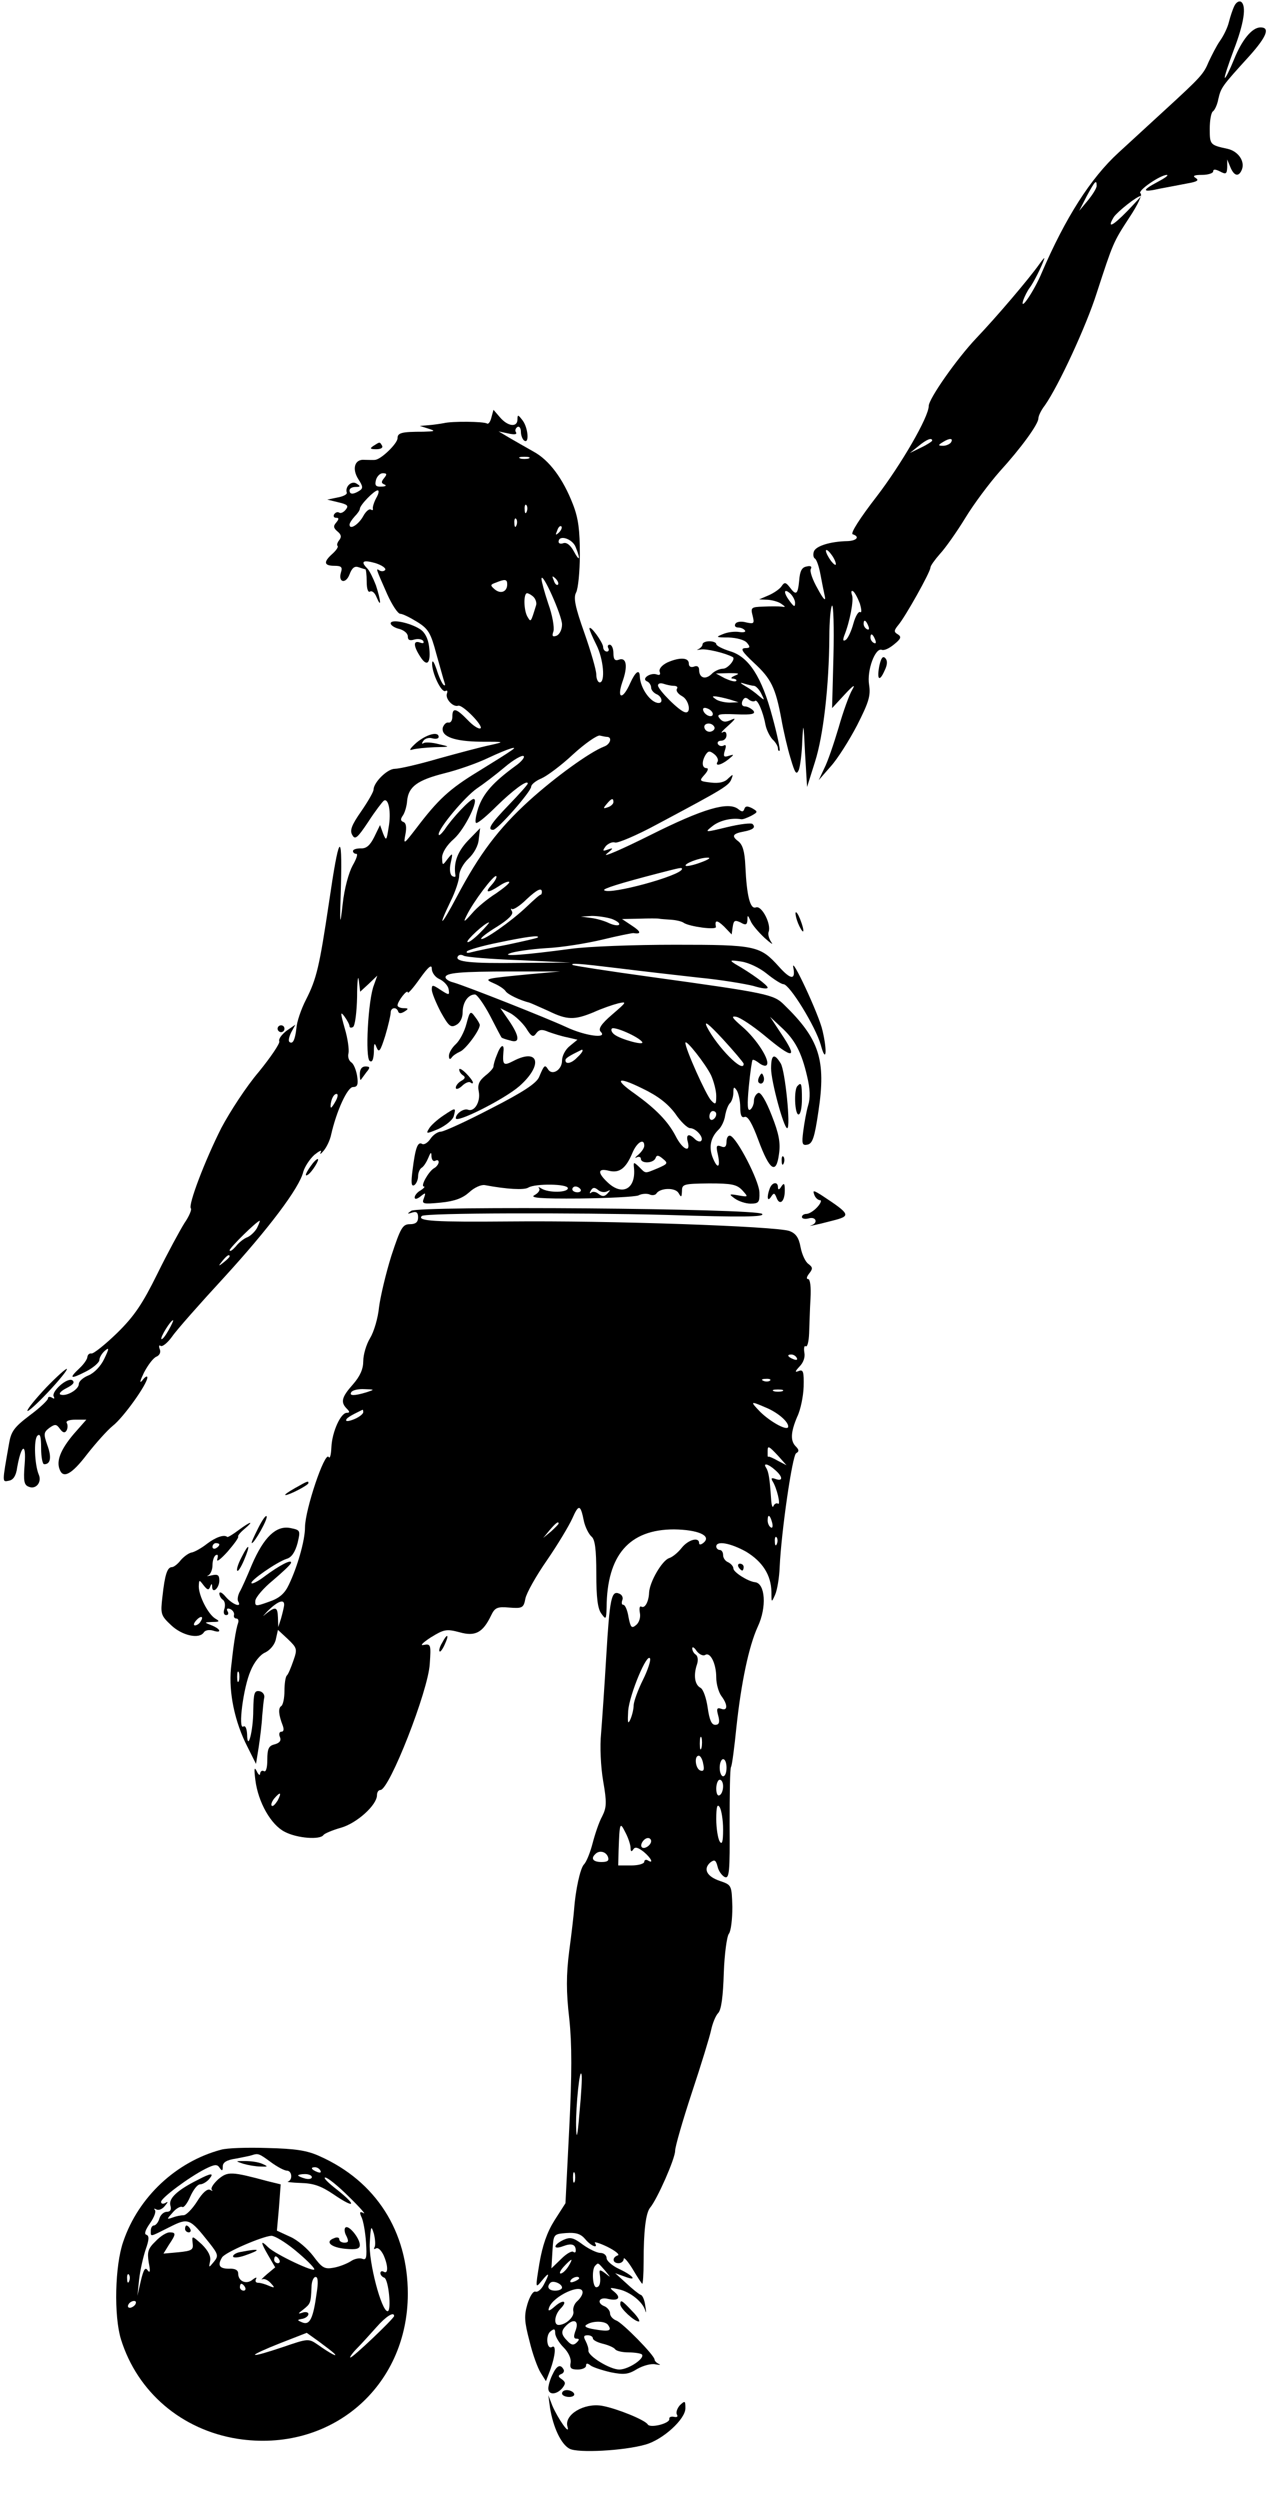 <?xml version="1.0" standalone="no"?>
<!DOCTYPE svg PUBLIC "-//W3C//DTD SVG 20010904//EN"
 "http://www.w3.org/TR/2001/REC-SVG-20010904/DTD/svg10.dtd">
<svg version="1.0" xmlns="http://www.w3.org/2000/svg"
 width="370pt" height="729pt" viewBox="0 0 370 729"
 preserveAspectRatio="xMidYMid meet">

<g transform="translate(0,729) scale(0.1,-0.1)"
fill="#000000" stroke="none">
<path d="M3602 7273 c-5 -10 -12 -31 -16 -47 -4 -17 -16 -41 -26 -55 -10 -14
-24 -42 -33 -61 -15 -36 -22 -44 -129 -142 -35 -32 -95 -87 -134 -123 -82 -75
-155 -190 -224 -350 -22 -53 -66 -118 -54 -80 4 11 12 27 18 35 11 14 36 63
43 85 2 6 -4 -1 -14 -15 -32 -45 -125 -154 -184 -216 -57 -60 -139 -177 -139
-198 0 -32 -80 -170 -152 -264 -48 -62 -77 -107 -70 -110 22 -7 12 -19 -15
-20 -50 -1 -92 -14 -98 -30 -3 -8 -2 -18 3 -21 5 -3 12 -24 16 -46 4 -22 10
-51 13 -65 3 -15 -5 -7 -21 23 -15 26 -24 52 -20 58 4 7 -1 10 -12 7 -14 -2
-20 -13 -22 -41 -4 -41 -9 -45 -28 -19 -11 14 -15 15 -23 3 -5 -8 -22 -20 -38
-27 l-28 -12 25 -1 c14 -1 32 -6 40 -12 13 -9 13 -10 0 -8 -8 1 -32 1 -53 0
-35 -1 -37 -3 -31 -26 6 -24 4 -25 -19 -20 -14 4 -28 2 -31 -4 -4 -6 0 -11 8
-11 8 0 17 -4 20 -9 3 -4 -5 -6 -17 -4 -12 2 -33 0 -47 -6 -23 -9 -21 -10 16
-10 24 -1 47 -7 54 -16 10 -12 9 -15 -6 -15 -15 -1 -8 -11 26 -43 50 -46 63
-72 80 -164 6 -34 18 -86 27 -115 13 -44 17 -49 24 -33 4 11 9 49 10 85 3 57
4 52 8 -35 l6 -100 23 73 c25 78 41 223 42 364 0 48 4 89 8 92 4 2 6 -64 4
-147 l-4 -152 37 40 c25 27 32 31 22 14 -9 -15 -27 -65 -40 -111 -14 -47 -32
-100 -42 -119 l-16 -34 35 40 c20 22 54 76 77 120 34 67 40 86 35 118 -7 42
18 109 37 102 7 -3 23 5 36 16 20 16 22 22 11 29 -12 7 -12 11 1 27 20 23 94
155 94 168 0 5 13 23 28 40 15 16 49 64 74 105 25 41 70 101 100 135 62 68
113 138 113 155 0 7 8 24 19 38 40 57 121 232 151 327 48 147 48 148 95 220
26 39 39 68 33 71 -11 7 58 54 77 54 6 -1 -7 -10 -28 -21 -47 -25 -44 -31 8
-19 22 4 58 11 79 15 29 5 36 9 25 16 -10 6 -5 9 19 9 17 0 32 5 32 10 0 7 6
7 20 0 17 -9 20 -8 21 12 l0 23 9 -22 c11 -27 25 -30 34 -7 9 24 -11 53 -42
60 -51 11 -52 12 -52 58 0 25 4 47 9 51 5 3 13 19 16 36 8 34 10 37 91 126 51
57 61 84 31 83 -24 -1 -53 -36 -76 -93 -13 -32 -25 -56 -27 -54 -2 2 10 38 26
81 30 78 38 130 21 141 -6 3 -14 -2 -19 -12z m-402 -525 c0 -7 -12 -26 -26
-43 l-25 -30 22 43 c24 44 29 50 29 30z m90 -73 c-44 -45 -61 -53 -40 -18 11
16 67 61 80 62 2 1 -16 -19 -40 -44z m-570 -670 c0 -2 -15 -12 -32 -20 l-33
-16 25 20 c24 20 40 26 40 16z m55 -5 c-3 -5 -14 -10 -23 -10 -15 0 -15 2 -2
10 20 13 33 13 25 0z m-336 -355 c0 -5 -6 -1 -14 9 -8 11 -15 24 -15 30 0 5 7
1 15 -10 8 -10 14 -23 14 -29z m-119 -113 c0 -13 -3 -12 -15 4 -19 25 -19 40
0 24 8 -7 15 -20 15 -28z m189 -2 c5 -17 6 -28 1 -25 -5 3 -14 -12 -20 -34 -6
-22 -16 -43 -22 -47 -8 -5 -9 -1 -5 11 17 42 29 106 23 120 -3 9 -2 14 3 11 5
-3 14 -20 20 -36z m25 -66 c3 -8 2 -12 -4 -9 -6 3 -10 10 -10 16 0 14 7 11 14
-7z m20 -40 c3 -8 2 -12 -4 -9 -6 3 -10 10 -10 16 0 14 7 11 14 -7z"/>
<path d="M1434 6073 c-3 -13 -9 -21 -13 -18 -10 6 -102 7 -126 1 -11 -2 -31
-5 -45 -6 l-25 -2 25 -8 c22 -7 20 -8 -15 -9 -63 0 -75 -3 -75 -19 0 -15 -47
-61 -65 -63 -5 -1 -20 0 -31 0 -29 3 -38 -26 -18 -57 13 -20 14 -26 3 -33 -19
-12 -29 -11 -29 1 0 6 8 10 18 10 14 0 15 2 2 10 -14 9 -34 -9 -28 -27 1 -5
-11 -11 -28 -14 l-29 -6 33 -8 c26 -6 30 -10 21 -21 -6 -8 -15 -12 -19 -9 -5
3 -11 1 -15 -5 -3 -5 -1 -10 6 -10 8 0 9 -3 0 -14 -9 -10 -8 -16 4 -26 11 -9
12 -16 5 -25 -5 -6 -8 -14 -5 -17 3 -3 -4 -13 -15 -23 -27 -24 -25 -35 6 -35
20 0 24 -4 19 -19 -9 -30 14 -35 25 -6 7 19 15 25 26 21 9 -3 18 -6 20 -6 2 0
4 -16 4 -36 0 -21 4 -33 10 -29 6 3 14 -4 19 -17 15 -35 12 -8 -2 35 -8 21
-19 43 -25 49 -21 21 -13 26 23 16 19 -6 32 -15 29 -20 -3 -4 -10 -5 -16 -2
-12 8 -12 8 22 -69 14 -31 31 -57 38 -57 7 0 29 -11 50 -24 32 -20 39 -32 55
-92 11 -38 21 -76 24 -84 3 -8 2 -11 -3 -7 -5 5 -14 25 -20 45 -7 20 -12 29
-13 19 -2 -27 27 -89 39 -82 5 3 7 0 4 -8 -5 -15 18 -40 33 -35 13 4 75 -60
65 -66 -5 -3 -22 8 -37 24 -34 35 -45 38 -45 10 0 -11 -5 -19 -12 -17 -6 1
-13 -6 -16 -15 -5 -26 33 -40 111 -41 71 0 71 0 27 -10 -25 -5 -92 -23 -150
-39 -58 -17 -115 -30 -128 -30 -22 0 -62 -40 -62 -61 0 -6 -16 -34 -36 -63
-28 -40 -34 -56 -26 -69 8 -15 15 -9 47 39 20 31 41 58 45 61 14 9 22 -34 14
-78 -6 -39 -7 -40 -16 -18 l-9 25 -17 -35 c-12 -24 -23 -34 -39 -33 -13 0 -23
-3 -23 -8 0 -4 4 -8 10 -8 5 0 0 -15 -11 -34 -11 -20 -24 -66 -29 -112 -8 -71
-9 -65 -5 56 4 162 -6 147 -35 -52 -28 -187 -36 -222 -67 -283 -14 -27 -27
-65 -28 -83 -4 -35 -11 -49 -21 -40 -3 4 0 16 6 28 l12 22 -26 -18 c-14 -11
-24 -24 -21 -31 2 -6 -25 -46 -60 -89 -36 -42 -84 -116 -109 -163 -48 -95 -98
-226 -89 -235 3 -3 -5 -23 -19 -43 -13 -21 -49 -87 -79 -148 -43 -87 -67 -123
-117 -172 -35 -34 -69 -61 -75 -60 -6 1 -11 -3 -12 -10 0 -6 -10 -21 -23 -33
-32 -30 -27 -33 18 -10 22 11 40 27 40 34 0 7 7 19 16 27 13 11 13 7 -2 -24
-10 -21 -29 -41 -46 -48 -15 -6 -28 -17 -28 -25 0 -16 -36 -37 -53 -31 -7 2 1
11 17 19 20 10 25 17 17 23 -15 9 -63 -34 -54 -48 3 -6 1 -7 -5 -3 -7 4 -12 3
-12 -2 0 -5 -24 -28 -54 -50 -46 -35 -54 -47 -60 -84 -20 -114 -20 -110 0
-106 13 2 21 15 24 38 12 68 27 75 22 11 -4 -51 -2 -62 13 -67 20 -8 38 14 28
36 -12 29 -15 102 -4 113 8 8 11 -2 11 -36 0 -26 4 -47 9 -47 19 0 22 21 9 56
-11 32 -11 37 6 50 17 12 21 11 31 -3 8 -11 14 -13 19 -5 4 7 4 17 1 22 -4 6
7 10 25 10 l32 0 -37 -42 c-38 -45 -51 -78 -41 -103 10 -28 35 -15 80 44 26
33 59 70 75 83 31 24 101 122 101 141 0 6 -7 2 -15 -9 -9 -10 -6 0 5 23 12 23
28 44 37 47 9 4 13 13 9 22 -3 8 -2 13 3 9 5 -3 20 9 33 27 12 18 81 96 152
173 129 141 220 261 231 308 4 14 18 36 32 49 15 12 23 16 19 8 -4 -8 0 -6 9
5 9 11 18 31 21 45 16 71 48 140 64 140 13 0 16 7 12 33 -3 17 -10 35 -17 39
-7 5 -11 16 -8 27 2 10 -2 42 -11 72 -13 46 -13 51 -1 35 8 -11 15 -24 15 -29
0 -4 5 -5 10 -2 6 3 11 43 12 88 0 45 3 67 5 48 l4 -33 25 23 25 24 -10 -28
c-17 -43 -26 -213 -12 -221 7 -5 11 4 12 26 0 27 2 29 8 13 7 -16 11 -10 25
34 9 30 16 61 16 68 0 15 17 18 22 3 2 -6 8 -6 18 0 13 8 12 10 -2 10 -10 0
-18 4 -18 8 0 12 29 49 30 38 0 -5 16 13 35 40 25 35 35 43 35 29 0 -11 10
-25 22 -30 13 -6 25 -19 27 -29 3 -19 2 -19 -23 -3 -24 16 -26 16 -26 1 0 -9
12 -38 26 -65 23 -41 29 -47 45 -38 12 6 19 21 19 37 0 29 16 52 36 52 6 0 26
-28 44 -62 18 -35 33 -64 34 -64 1 -1 11 -5 24 -8 30 -10 29 11 -3 58 l-25 36
28 -14 c15 -8 36 -28 47 -44 16 -26 21 -28 30 -15 8 11 17 12 35 4 14 -5 39
-13 55 -16 l30 -7 -22 -18 c-13 -10 -23 -29 -23 -43 0 -27 -29 -45 -41 -25 -9
14 -11 13 -26 -23 -8 -18 -45 -43 -141 -92 -71 -37 -137 -67 -145 -67 -9 0
-23 -9 -31 -21 -8 -12 -19 -18 -24 -15 -13 8 -20 -11 -28 -75 -5 -38 -4 -50 5
-45 6 4 11 16 11 26 0 10 5 22 11 25 6 4 14 17 19 29 7 17 9 18 9 3 1 -10 6
-15 11 -12 6 3 10 2 10 -4 0 -5 -6 -14 -14 -18 -16 -10 -40 -53 -29 -53 4 0 0
-5 -9 -11 -10 -5 -18 -15 -18 -21 0 -6 7 -5 17 3 15 12 16 12 10 -5 -7 -17 -3
-18 49 -13 41 4 64 13 83 30 15 14 35 23 46 21 64 -12 115 -15 127 -7 20 12
115 11 115 -2 0 -13 -56 -14 -77 -1 -8 5 -11 5 -7 1 4 -5 -2 -14 -13 -20 -16
-8 16 -11 132 -10 84 1 161 5 171 9 9 5 24 6 32 3 8 -4 17 -2 20 2 10 17 55
19 65 2 8 -14 9 -13 10 6 0 20 5 21 79 22 66 0 81 -3 97 -20 18 -20 18 -20
-11 -15 -28 5 -29 4 -11 -9 11 -8 32 -15 46 -15 24 0 27 4 26 33 -1 34 -65
158 -85 165 -6 2 -11 -6 -11 -17 0 -15 -5 -19 -16 -14 -14 5 -15 1 -9 -25 8
-39 -2 -42 -16 -6 -11 30 -5 57 17 79 9 8 18 27 20 42 3 16 9 32 15 37 5 6 9
19 9 30 0 17 2 18 10 6 5 -8 10 -30 10 -49 0 -23 4 -32 13 -28 9 3 22 -19 40
-68 33 -89 52 -101 60 -41 5 33 0 60 -21 113 -17 44 -32 68 -39 66 -7 -3 -13
-13 -13 -23 0 -10 -5 -22 -11 -26 -8 -5 -9 14 -4 67 4 41 9 76 11 78 2 2 10
-2 19 -9 9 -7 19 -10 22 -6 12 12 -29 76 -71 112 -29 25 -34 32 -18 29 12 -2
49 -27 82 -54 86 -72 100 -70 48 7 l-31 47 32 -30 c41 -37 60 -74 76 -143 9
-37 10 -64 3 -86 -5 -17 -11 -51 -14 -74 -5 -38 -3 -43 12 -40 15 3 21 21 32
96 23 151 3 212 -100 312 -30 30 -47 34 -388 81 -124 17 -227 33 -229 35 -7 6
14 5 137 -10 64 -8 169 -20 232 -27 63 -6 134 -18 158 -24 23 -7 42 -10 42 -5
0 7 -46 41 -95 69 -17 11 -15 12 18 7 21 -3 53 -18 74 -35 21 -17 43 -31 49
-31 18 0 94 -124 109 -177 15 -56 20 -21 5 42 -10 46 -94 225 -85 183 7 -37
-8 -35 -42 3 -55 61 -67 64 -303 64 -118 0 -255 -5 -305 -12 -135 -18 -204
-23 -177 -13 12 5 59 12 105 15 45 2 119 14 165 25 45 11 86 19 90 19 24 -4
23 4 -3 21 l-30 20 50 1 c28 1 54 1 58 0 4 -1 20 -2 35 -3 15 -1 32 -5 37 -9
16 -11 96 -22 94 -12 -4 21 3 21 24 1 l22 -23 3 22 c3 19 6 21 23 13 15 -9 19
-7 20 7 0 16 1 15 9 -2 4 -11 23 -33 41 -50 18 -16 27 -22 20 -13 -7 10 -11
24 -8 31 8 22 -20 77 -37 71 -17 -7 -27 33 -31 120 -2 44 -8 63 -21 73 -20 15
-16 22 16 28 27 5 36 12 26 22 -3 4 -37 0 -74 -9 -66 -16 -67 -16 -43 3 20 16
55 25 84 20 4 -1 17 4 29 10 20 11 20 12 3 22 -14 7 -20 7 -23 -2 -3 -9 -7 -9
-17 -1 -29 24 -103 2 -257 -75 -84 -42 -142 -67 -128 -55 20 16 21 19 5 13
-17 -6 -18 -5 -7 10 8 8 20 13 27 10 8 -2 63 21 122 53 197 105 211 113 218
134 5 13 4 13 -10 0 -10 -11 -27 -15 -51 -12 -34 4 -34 5 -18 23 10 11 12 19
6 19 -14 0 -15 19 -3 39 8 12 12 12 25 2 9 -7 13 -17 10 -22 -9 -15 11 -10 32
7 17 14 17 15 1 10 -15 -5 -17 -2 -12 15 5 14 3 19 -3 15 -6 -3 -13 -2 -17 4
-3 5 1 10 9 10 9 0 16 7 16 16 0 9 -5 13 -12 8 -7 -3 1 6 17 20 21 19 24 24 9
17 -17 -8 -25 -7 -34 4 -10 12 -3 14 48 12 47 -2 58 1 50 11 -6 6 -17 12 -24
12 -8 0 -11 6 -8 15 5 11 10 13 19 5 6 -5 15 -7 18 -4 7 7 24 -32 31 -71 3
-14 12 -32 20 -41 9 -8 16 -20 16 -26 0 -6 2 -9 5 -7 2 3 -7 47 -21 98 -31
117 -69 176 -124 192 -22 7 -40 16 -40 21 0 4 -9 8 -20 8 -11 0 -20 -4 -20 -9
0 -5 -6 -11 -12 -14 -7 -2 -4 -3 7 -1 15 3 71 -10 93 -22 10 -5 -14 -34 -28
-34 -10 0 -26 -7 -34 -16 -18 -17 -36 -11 -36 13 0 9 -6 13 -15 9 -9 -3 -15 0
-15 9 0 18 -27 19 -63 3 -16 -8 -25 -19 -22 -27 3 -8 0 -11 -8 -8 -18 7 -47
-12 -29 -20 6 -2 12 -11 12 -18 0 -7 7 -15 15 -19 16 -6 21 -26 7 -26 -23 0
-54 43 -55 78 -1 22 -13 13 -28 -20 -22 -50 -40 -47 -23 3 17 47 12 74 -11 65
-11 -4 -15 2 -15 19 0 14 -5 25 -11 25 -5 0 -7 -4 -4 -10 3 -5 1 -10 -4 -10
-6 0 -11 6 -11 13 0 13 -39 67 -40 54 0 -4 9 -25 20 -47 21 -41 27 -110 10
-110 -5 0 -10 10 -10 23 0 13 -16 68 -35 122 -27 76 -32 102 -24 117 6 11 11
61 11 111 0 70 -4 105 -20 146 -29 75 -69 129 -115 154 -21 12 -53 30 -70 40
l-32 19 28 -6 c18 -4 26 -3 23 3 -4 5 -2 12 4 16 5 3 10 -3 10 -14 0 -11 5
-23 10 -26 15 -10 11 38 -5 59 -13 17 -15 18 -15 3 0 -24 -28 -21 -51 6 l-19
22 -6 -22z m109 -120 c-7 -2 -19 -2 -25 0 -7 3 -2 5 12 5 14 0 19 -2 13 -5z
m-422 -57 c-9 -11 -9 -15 1 -19 7 -3 3 -6 -9 -6 -16 -1 -20 3 -16 19 3 11 12
20 20 20 12 0 13 -3 4 -14z m-23 -58 c-7 -13 -11 -27 -10 -31 1 -5 -1 -6 -6
-3 -5 3 -15 -6 -22 -19 -13 -24 -40 -42 -40 -25 0 5 7 15 15 24 8 8 15 18 15
22 0 11 42 54 52 54 5 0 3 -10 -4 -22z m439 -40 c-3 -8 -6 -5 -6 6 -1 11 2 17
5 13 3 -3 4 -12 1 -19z m-30 -40 c-3 -8 -6 -5 -6 6 -1 11 2 17 5 13 3 -3 4
-12 1 -19z m124 -21 c-10 -9 -11 -8 -5 6 3 10 9 15 12 12 3 -3 0 -11 -7 -18z
m49 -43 c15 -37 11 -43 -6 -11 -10 18 -21 26 -30 23 -8 -3 -14 -1 -14 4 0 22
41 9 50 -16z m-40 -225 c0 -15 -7 -29 -16 -33 -12 -4 -14 -1 -9 13 3 11 -3 47
-15 80 -11 33 -20 66 -20 73 1 25 60 -107 60 -133z m-12 116 c-3 -3 -9 2 -12
12 -6 14 -5 15 5 6 7 -7 10 -15 7 -18z m-148 1 c0 -22 -19 -29 -36 -15 -14 12
-14 14 3 20 27 11 33 10 33 -5z m77 -37 c6 -6 10 -18 7 -25 -15 -49 -15 -49
-24 -34 -12 18 -13 70 -2 70 4 0 13 -5 19 -11z m588 -229 c-12 -5 -14 -9 -6
-9 8 -1 12 -4 9 -7 -4 -3 -18 1 -33 8 l-26 14 38 1 c29 0 33 -1 18 -7z m-179
-30 c9 0 13 -4 9 -9 -3 -6 4 -15 15 -21 21 -11 28 -52 9 -47 -17 3 -79 66 -79
78 0 6 7 8 16 5 9 -3 22 -6 30 -6z m234 0 c5 0 15 -10 21 -22 11 -22 11 -22
-7 -7 -10 9 -28 22 -39 28 -17 10 -17 12 -2 7 10 -3 23 -6 27 -6z m-70 -40
l25 -8 -25 -1 c-14 0 -32 4 -40 9 -13 9 -13 10 0 9 8 -1 26 -5 40 -9z m-50
-42 c0 -13 -23 -5 -28 10 -2 7 2 10 12 6 9 -3 16 -11 16 -16z m4 -37 c3 -5 0
-11 -8 -14 -8 -3 -17 1 -20 9 -6 15 19 20 28 5z m-311 -30 c14 -2 7 -22 -10
-28 -42 -16 -144 -90 -219 -158 -89 -81 -145 -155 -211 -280 -46 -87 -58 -96
-18 -13 14 28 25 62 25 75 0 13 12 35 27 49 16 15 29 38 30 57 l4 32 -36 -37
c-31 -33 -42 -65 -36 -101 1 -5 -3 -5 -9 -2 -7 4 -9 20 -5 38 7 31 6 31 -9 12
-15 -20 -15 -20 -16 4 0 14 13 36 35 55 32 29 74 116 57 116 -10 0 -63 -56
-85 -90 -10 -13 -17 -19 -17 -13 0 18 76 109 112 134 18 12 55 40 81 62 26 22
51 36 55 32 4 -3 -6 -16 -23 -28 -66 -48 -94 -80 -109 -122 -8 -25 -11 -45 -6
-45 6 0 32 22 59 49 47 46 91 79 91 66 0 -3 -25 -31 -55 -62 -54 -56 -64 -73
-46 -73 13 0 111 112 111 126 0 6 13 17 30 24 16 7 58 38 92 70 35 32 70 56
78 55 8 -2 18 -4 23 -4z m-283 -41 c-8 -6 -51 -33 -95 -60 -84 -51 -117 -82
-180 -165 -37 -48 -38 -49 -32 -18 4 21 2 33 -6 36 -8 3 -9 8 -2 18 6 8 12 28
13 44 4 41 30 60 109 80 37 9 95 29 128 45 60 28 93 38 65 20z m300 -149 c0
-5 -7 -12 -16 -15 -14 -5 -15 -4 -4 9 14 17 20 19 20 6z m255 -176 c-21 -8
-41 -12 -44 -10 -6 6 40 24 64 24 11 0 2 -6 -20 -14z m-55 -19 c0 -19 -213
-77 -227 -62 -5 4 45 20 157 49 66 17 70 18 70 13z m-555 -46 c-22 -24 -13
-26 21 -4 13 9 27 15 30 12 2 -3 -15 -17 -38 -33 -24 -15 -56 -41 -71 -59 -23
-26 -26 -27 -16 -7 19 40 81 122 87 116 3 -2 -3 -14 -13 -25z m146 -24 c-1 -3
-2 -6 -3 -5 -2 1 -20 -15 -41 -35 -45 -43 -127 -100 -133 -94 -2 3 19 19 47
36 33 21 48 36 43 44 -4 7 -4 10 0 7 3 -3 23 9 42 28 32 30 47 37 45 19z m205
-76 c15 -6 24 -13 20 -17 -3 -3 -16 -1 -29 5 -12 6 -35 13 -52 15 l-30 4 32 2
c17 0 44 -4 59 -9z m-386 -41 c-17 -17 -33 -29 -36 -26 -5 4 52 57 63 57 2 0
-10 -14 -27 -31z m169 -13 c-2 -2 -42 -11 -89 -21 -47 -9 -94 -19 -105 -22
-11 -3 -16 -2 -12 3 4 4 45 16 90 25 81 17 124 23 116 15z m-54 -66 l150 -7
-145 -1 c-148 -2 -194 3 -184 19 3 5 10 6 17 2 6 -4 79 -10 162 -13z m30 -41
c-133 -13 -135 -13 -103 -27 14 -6 29 -16 33 -22 6 -10 42 -27 70 -34 6 -2 30
-13 55 -24 55 -27 76 -27 132 -4 24 11 56 22 72 26 26 6 25 4 -17 -32 -34 -29
-42 -43 -34 -51 21 -21 -46 -12 -101 14 -56 26 -291 119 -329 130 -13 3 -23
10 -23 15 0 13 42 17 195 17 l140 0 -90 -8z m625 -261 c1 -31 -78 50 -107 107
-10 21 4 10 46 -35 33 -36 60 -68 61 -72z m-296 63 c7 -11 -63 8 -81 22 -7 5
-11 13 -8 17 5 9 80 -24 89 -39z m201 -97 c8 -18 15 -45 15 -60 0 -25 -2 -27
-15 -13 -14 14 -76 152 -75 168 1 12 59 -62 75 -95z m-375 72 c0 -3 -7 -12
-16 -20 -16 -17 -34 -21 -34 -8 0 6 9 12 48 31 1 0 2 -1 2 -3z m270 -183 c16
-24 36 -43 44 -43 17 0 41 -28 32 -37 -3 -4 -12 -1 -18 5 -18 18 -27 14 -21
-8 9 -34 -16 -22 -36 18 -22 42 -57 78 -118 122 -63 44 -52 52 21 16 46 -22
74 -44 96 -73z m-990 37 c-6 -11 -12 -20 -14 -20 -2 0 -2 9 1 20 3 11 9 20 15
20 5 0 4 -9 -2 -20z m1110 -39 c0 -6 -4 -13 -10 -16 -5 -3 -10 1 -10 9 0 9 5
16 10 16 6 0 10 -4 10 -9z m-210 -92 c0 -7 -8 -18 -17 -26 -10 -8 -12 -12 -5
-8 6 3 12 1 12 -4 0 -15 37 -14 43 2 3 9 8 9 21 -2 16 -13 15 -15 -15 -28 -39
-16 -34 -16 -54 4 -16 15 -17 15 -15 -3 6 -61 -34 -83 -77 -42 -30 28 -29 42
3 34 31 -8 50 6 69 51 13 32 35 45 35 22z m-186 -127 c3 -5 -1 -9 -9 -9 -8 0
-15 4 -15 9 0 4 4 8 9 8 6 0 12 -4 15 -8z m78 -6 c10 5 10 4 1 -6 -9 -10 -15
-10 -26 -2 -8 7 -18 8 -22 4 -5 -4 -5 -1 -1 6 6 10 11 10 21 2 8 -7 20 -8 27
-4z m-1022 -107 c-6 -11 -19 -23 -28 -27 -9 -3 -25 -15 -34 -27 -10 -11 -17
-16 -18 -11 0 7 80 86 88 86 1 0 -2 -9 -8 -21z m-80 -83 c0 -2 -8 -10 -17 -17
-16 -13 -17 -12 -4 4 13 16 21 21 21 13z m-178 -215 c-9 -16 -18 -28 -21 -26
-4 5 27 55 34 55 2 0 -4 -13 -13 -29z"/>
<path d="M1090 5990 c-12 -8 -10 -10 8 -10 13 0 20 4 17 10 -7 12 -6 12 -25 0z"/>
<path d="M1140 5472 c0 -5 11 -13 25 -16 14 -4 25 -13 25 -22 0 -11 6 -13 19
-9 11 3 22 1 26 -4 3 -7 0 -8 -9 -5 -21 8 -20 -10 1 -42 20 -31 31 -17 25 31
-3 23 -12 41 -26 50 -29 19 -86 31 -86 17z"/>
<path d="M2566 5349 c-8 -41 0 -49 15 -15 9 18 9 30 2 37 -7 7 -12 0 -17 -22z"/>
<path d="M1215 5124 c-18 -16 -23 -24 -12 -20 10 3 40 6 65 7 47 1 47 1 12 9
-19 5 -39 6 -44 3 -5 -4 -6 -1 -1 6 4 7 16 11 26 8 11 -3 19 -1 19 4 0 17 -35
8 -65 -17z"/>
<path d="M2325 4608 c4 -13 11 -27 16 -33 5 -5 4 5 -2 23 -12 36 -24 44 -14
10z"/>
<path d="M1361 4304 c-6 -23 -20 -49 -31 -59 -11 -10 -20 -25 -20 -34 0 -10 3
-12 8 -5 4 6 15 13 24 17 16 6 58 62 58 78 0 3 -6 14 -14 24 -13 18 -15 17
-25 -21z"/>
<path d="M810 4290 c0 -5 5 -10 10 -10 6 0 10 5 10 10 0 6 -4 10 -10 10 -5 0
-10 -4 -10 -10z"/>
<path d="M1450 4214 c-6 -14 -10 -29 -10 -34 0 -5 -11 -17 -24 -27 -18 -15
-23 -26 -19 -46 6 -30 -13 -61 -32 -53 -13 4 -35 -12 -35 -25 0 -16 143 56
186 94 69 61 57 112 -18 73 -29 -15 -32 -12 -29 27 3 25 -8 21 -19 -9z"/>
<path d="M2250 4174 c0 -37 37 -174 47 -174 11 0 -6 169 -19 189 -19 31 -28
26 -28 -15z"/>
<path d="M1050 4158 c0 -12 1 -19 3 -17 1 2 9 12 16 22 12 14 11 17 -3 17 -10
0 -16 -8 -16 -22z"/>
<path d="M1340 4171 c0 -6 5 -13 11 -17 8 -5 6 -10 -5 -16 -9 -5 -16 -14 -16
-20 0 -6 8 -4 18 5 10 10 22 14 25 10 4 -3 7 -3 7 0 0 4 -9 16 -20 27 -11 11
-20 16 -20 11z"/>
<path d="M2216 4151 c-4 -7 -5 -15 -2 -18 9 -9 19 4 14 18 -4 11 -6 11 -12 0z"/>
<path d="M2327 4123 c-11 -10 -8 -83 3 -83 6 0 10 20 10 45 0 46 -2 50 -13 38z"/>
<path d="M1294 4037 c-18 -12 -37 -29 -42 -38 -10 -16 -8 -16 28 -1 21 10 41
26 44 37 7 26 6 26 -30 2z"/>
<path d="M2281 3904 c0 -11 3 -14 6 -6 3 7 2 16 -1 19 -3 4 -6 -2 -5 -13z"/>
<path d="M913 3898 c-20 -26 -26 -41 -15 -34 12 7 36 46 29 46 -3 0 -9 -6 -14
-12z"/>
<path d="M2246 3824 c-9 -24 -7 -41 4 -24 8 12 10 12 16 -3 9 -24 24 -11 24
21 0 21 -2 24 -10 12 -6 -10 -10 -11 -10 -2 0 17 -17 15 -24 -4z"/>
<path d="M2376 3806 c3 -9 11 -16 17 -16 5 0 2 -9 -8 -20 -10 -11 -24 -20 -32
-20 -7 0 -13 -4 -13 -9 0 -5 9 -7 20 -4 21 6 28 -13 8 -20 -16 -5 15 1 60 13
56 14 55 18 -30 74 -24 15 -27 16 -22 2z"/>
<path d="M1200 3759 c-13 -9 -12 -10 3 -5 12 4 17 0 17 -14 0 -14 -7 -20 -24
-20 -21 0 -27 -10 -54 -92 -16 -51 -32 -119 -36 -150 -3 -32 -15 -72 -26 -90
-11 -18 -20 -48 -20 -67 0 -23 -9 -44 -30 -68 -33 -37 -37 -52 -18 -71 9 -9 9
-12 0 -12 -18 0 -43 -56 -45 -100 -1 -22 -4 -35 -8 -29 -11 18 -69 -154 -69
-205 0 -38 -22 -115 -47 -167 -12 -26 -28 -40 -58 -50 -39 -14 -41 -14 -40 3
1 10 24 37 51 59 27 23 51 45 53 51 4 13 -34 -7 -77 -39 -18 -14 -36 -23 -38
-20 -7 6 74 62 102 71 15 4 25 20 32 45 9 38 9 39 -21 45 -41 8 -77 -26 -112
-107 -14 -34 -30 -70 -36 -80 -5 -10 -7 -22 -4 -27 12 -20 -17 -9 -36 13 -10
12 -18 17 -19 10 0 -6 5 -15 10 -18 6 -4 8 -15 5 -26 -4 -11 -2 -19 5 -19 6 0
8 5 4 11 -4 7 -1 10 7 7 8 -3 13 -11 12 -17 -2 -6 1 -11 7 -11 5 0 7 -6 5 -12
-7 -20 -14 -67 -21 -133 -7 -71 11 -157 48 -229 l25 -50 8 50 c4 27 9 67 10
89 2 22 4 46 6 54 2 8 -4 17 -13 19 -16 3 -18 -5 -19 -55 0 -62 -17 -124 -18
-70 -1 16 -5 26 -11 22 -16 -10 0 114 21 162 10 25 28 48 43 54 14 7 28 23 31
39 l6 27 29 -27 c27 -26 28 -29 16 -63 -7 -20 -15 -40 -19 -43 -4 -4 -7 -24
-7 -45 0 -21 -4 -40 -9 -44 -10 -6 -8 -26 4 -57 4 -11 3 -18 -4 -18 -6 0 -8
-7 -4 -16 4 -10 -1 -17 -16 -21 -17 -4 -21 -13 -21 -45 0 -23 -4 -37 -10 -33
-5 3 -10 0 -11 -7 0 -7 -5 -4 -10 7 -7 14 -8 7 -4 -25 8 -66 46 -132 86 -152
36 -19 104 -24 113 -9 3 4 26 14 51 21 46 13 105 66 105 95 0 8 4 15 10 15 26
0 140 290 144 368 4 56 3 59 -18 55 -12 -3 -2 7 21 22 39 24 46 25 84 15 46
-13 68 -1 92 49 11 23 18 26 53 23 38 -3 42 -1 47 26 3 16 31 66 63 112 31 45
64 100 74 122 19 43 24 41 34 -9 4 -17 14 -37 22 -44 10 -8 14 -36 14 -108 0
-70 4 -103 15 -117 13 -18 14 -17 15 18 1 153 66 228 197 228 69 -1 109 -18
87 -38 -8 -7 -14 -8 -14 -2 0 19 -32 10 -51 -14 -11 -14 -27 -27 -37 -30 -20
-7 -56 -68 -58 -100 -1 -28 -13 -48 -23 -41 -5 2 -6 -6 -4 -18 3 -13 -2 -29
-11 -36 -13 -11 -16 -7 -22 23 -3 20 -10 36 -15 36 -5 0 -6 6 -3 14 3 7 -1 16
-10 19 -22 9 -27 -15 -37 -183 -5 -85 -12 -186 -15 -224 -4 -39 -1 -99 6 -140
11 -63 10 -77 -3 -103 -9 -16 -21 -52 -28 -79 -7 -27 -18 -54 -25 -61 -11 -11
-25 -76 -29 -133 -1 -14 -7 -67 -14 -119 -9 -70 -9 -120 0 -197 8 -75 8 -162
0 -321 l-11 -218 -32 -50 c-22 -35 -35 -73 -44 -125 -12 -74 -12 -74 7 -51 22
27 24 23 6 -11 -7 -14 -18 -23 -24 -21 -7 3 -17 -13 -24 -36 -10 -34 -9 -51 6
-108 9 -38 24 -79 33 -93 l15 -24 13 34 c15 42 17 73 5 66 -15 -10 -20 33 -5
45 11 9 14 8 14 -5 0 -9 11 -28 24 -41 15 -15 23 -33 21 -45 -3 -16 1 -20 21
-20 13 0 24 5 24 11 0 8 4 8 13 1 6 -5 33 -14 59 -20 40 -8 52 -6 78 10 18 10
41 16 53 13 12 -2 16 -2 10 1 -7 3 -13 9 -13 13 0 12 -94 108 -112 114 -10 4
-18 13 -18 21 0 7 -7 16 -15 20 -25 9 -18 29 9 22 30 -7 40 3 18 21 -15 12
-14 13 13 7 34 -7 72 -38 78 -63 2 -9 3 -2 0 14 -2 17 -8 32 -14 33 -5 2 -24
17 -42 34 l-32 29 28 -10 c39 -15 25 3 -18 23 -19 9 -35 23 -35 31 0 8 -8 15
-18 15 -10 0 -33 11 -51 24 -28 21 -37 23 -57 14 -31 -15 -31 -30 0 -18 24 9
36 5 36 -13 0 -6 -3 -7 -7 -4 -4 4 -20 -5 -35 -20 l-29 -28 3 50 c3 50 3 50
40 53 28 2 42 -2 55 -17 17 -21 40 -30 29 -12 -4 5 13 0 36 -11 24 -12 37 -23
31 -25 -18 -6 -16 -23 2 -23 8 0 15 6 15 13 0 6 12 -7 26 -30 14 -24 27 -43
28 -43 2 0 4 28 4 63 0 89 6 143 19 159 21 25 73 143 73 166 0 12 22 88 49
170 27 81 52 163 56 182 4 19 13 42 21 50 9 10 14 50 16 117 2 55 9 107 15
114 6 8 10 43 10 78 -2 64 -2 64 -37 76 -38 13 -49 35 -27 54 12 9 16 7 21
-13 3 -13 13 -26 21 -30 13 -5 15 15 14 154 0 87 1 162 4 167 3 4 10 58 16
118 14 129 36 234 62 291 27 57 22 127 -8 130 -20 2 -63 29 -63 40 0 6 -7 14
-15 18 -8 3 -15 12 -15 21 0 8 -4 15 -10 15 -5 0 -10 5 -10 10 0 18 42 10 87
-15 48 -29 73 -68 74 -117 0 -32 0 -33 11 -8 6 14 12 50 13 80 5 106 37 325
48 332 9 5 9 10 -1 20 -16 16 -15 41 4 86 10 20 18 60 19 88 1 43 -1 51 -14
46 -12 -5 -12 -2 2 13 11 11 17 27 14 41 -2 13 0 21 4 18 5 -3 9 14 10 38 1
24 2 69 4 101 2 34 -1 57 -7 57 -6 0 -4 7 3 16 11 14 11 18 -2 28 -9 6 -19 28
-23 49 -5 28 -14 40 -32 47 -37 14 -534 31 -816 28 -218 -2 -273 1 -257 16 9
9 443 10 714 3 223 -7 287 -6 279 3 -16 16 -1002 24 -1024 9z m1125 -429 c3
-6 -1 -7 -9 -4 -18 7 -21 14 -7 14 6 0 13 -4 16 -10z m-78 -66 c-3 -3 -12 -4
-19 -1 -8 3 -5 6 6 6 11 1 17 -2 13 -5z m-1177 -34 c-36 -11 -52 -11 -45 0 3
6 21 10 38 9 31 -1 31 -1 7 -9z m1213 3 c-7 -2 -19 -2 -25 0 -7 3 -2 5 12 5
14 0 19 -2 13 -5z m-50 -47 c35 -14 67 -41 67 -56 0 -15 -50 12 -81 42 -31 32
-30 33 14 14z m-1173 -14 c0 -5 -11 -14 -25 -20 -14 -6 -25 -8 -25 -4 0 6 9
12 48 31 1 0 2 -3 2 -7z m1211 -128 l24 -27 -25 13 c-14 8 -26 13 -27 12 -2
-1 -3 0 -3 3 0 3 0 10 0 15 0 15 4 13 31 -16z m-9 -41 c23 -20 23 -34 1 -26
-11 4 -14 3 -9 -6 13 -20 25 -72 16 -66 -4 3 -11 -1 -13 -7 -3 -7 -6 3 -7 22
-4 58 -7 77 -14 89 -11 16 5 13 26 -6z m-9 -153 c3 -11 1 -18 -4 -14 -5 3 -9
12 -9 20 0 20 7 17 13 -6z m-623 -3 c0 -2 -10 -12 -22 -23 l-23 -19 19 23 c18
21 26 27 26 19z m637 -59 c-3 -8 -6 -5 -6 6 -1 11 2 17 5 13 3 -3 4 -12 1 -19z
m-1438 -180 c-1 -7 -5 -24 -9 -38 l-8 -25 -1 28 c-1 32 -7 33 -36 10 -11 -10
-8 -6 7 10 30 29 49 35 47 15z m1229 -144 c15 9 32 -26 32 -66 0 -19 7 -43 15
-54 19 -25 19 -45 -1 -37 -12 4 -14 0 -8 -21 5 -19 2 -26 -9 -26 -11 0 -17 15
-22 50 -4 28 -13 54 -21 58 -17 9 -21 37 -10 69 4 12 2 24 -4 28 -5 3 -10 11
-10 18 0 6 6 3 13 -8 8 -10 19 -15 25 -11z m-182 -73 c-14 -28 -26 -61 -27
-73 0 -13 -5 -32 -10 -43 -7 -15 -8 -8 -6 26 4 48 56 173 64 152 2 -6 -7 -34
-21 -62z m-1179 -3 c-3 -7 -5 -2 -5 12 0 14 2 19 5 13 2 -7 2 -19 0 -25z
m1350 -195 c-3 -10 -5 -4 -5 12 0 17 2 24 5 18 2 -7 2 -21 0 -30z m5 -47 c4
-17 1 -23 -9 -19 -14 6 -18 43 -4 43 5 0 11 -11 13 -24z m68 -11 c0 -14 -4
-25 -10 -25 -5 0 -10 11 -10 25 0 14 5 25 10 25 6 0 10 -11 10 -25z m-10 -54
c0 -11 -4 -23 -10 -26 -6 -4 -10 5 -10 19 0 14 5 26 10 26 6 0 10 -9 10 -19z
m-1300 -42 c-7 -11 -14 -18 -17 -15 -3 3 0 12 7 21 18 21 23 19 10 -6z m1300
-84 c0 -36 -3 -46 -10 -35 -5 8 -10 38 -10 65 0 36 3 46 10 35 5 -8 10 -37 10
-65z m-270 -54 c0 -11 3 -12 8 -4 5 8 13 6 30 -7 22 -18 31 -37 12 -25 -5 3
-10 1 -10 -4 0 -6 -17 -11 -38 -11 l-38 0 1 43 c3 84 4 85 20 53 8 -15 15 -36
15 -45z m60 20 c0 -12 -20 -25 -27 -18 -7 7 6 27 18 27 5 0 9 -4 9 -9z m-126
-46 c4 -11 -1 -15 -19 -15 -24 0 -32 10 -18 23 11 12 31 8 37 -8z m-83 -745
c-6 -74 -9 -83 -10 -40 -1 59 11 175 16 150 2 -8 -1 -58 -6 -110z m-14 -202
c-3 -7 -5 -2 -5 12 0 14 2 19 5 13 2 -7 2 -19 0 -25z m-19 -248 c-7 -11 -17
-20 -22 -20 -5 0 -1 9 9 20 10 11 20 20 22 20 2 0 -2 -9 -9 -20z m108 -12 c17
-21 17 -21 1 -8 -16 12 -19 12 -17 -1 4 -25 0 -39 -10 -39 -11 0 -14 53 -3 63
9 9 7 10 29 -15z m-76 -22 c0 -2 -7 -7 -16 -10 -8 -3 -12 -2 -9 4 6 10 25 14
25 6z m-50 -27 c0 -5 -9 -9 -20 -9 -19 0 -26 11 -14 23 8 8 34 -3 34 -14z m60
-14 c0 -7 -7 -18 -16 -26 -8 -7 -13 -20 -11 -29 4 -16 -22 -40 -43 -40 -15 0
-12 29 5 47 23 23 9 29 -16 7 -16 -14 -21 -15 -17 -4 11 34 98 74 98 45z m-20
-110 c-7 -18 -6 -25 2 -25 9 0 9 -3 1 -11 -9 -9 -16 -8 -27 4 -19 19 -20 29
-4 45 22 22 38 15 28 -13z m95 14 c11 -16 2 -19 -39 -12 -26 4 -33 9 -24 14
18 12 56 11 63 -2z m-45 -38 c0 -5 13 -12 30 -16 16 -4 32 -11 35 -16 4 -5 21
-9 39 -9 18 0 36 -3 39 -6 10 -11 -39 -44 -66 -44 -27 0 -91 39 -90 55 1 6 -3
18 -8 28 -7 13 -6 17 6 17 8 0 15 -4 15 -9z"/>
<path d="M135 3244 c-30 -32 -55 -62 -55 -68 0 -5 27 19 60 54 33 35 58 66 55
68 -2 2 -29 -22 -60 -54z"/>
<path d="M860 2950 c-19 -11 -31 -19 -27 -20 11 0 67 29 67 35 0 7 -1 7 -40
-15z"/>
<path d="M753 2833 c-12 -24 -21 -43 -18 -43 7 0 47 70 43 78 -2 5 -13 -11
-25 -35z"/>
<path d="M695 2827 c-16 -12 -31 -21 -32 -19 -9 8 -34 -1 -59 -20 -15 -12 -35
-23 -43 -25 -9 -1 -23 -11 -33 -22 -9 -12 -21 -21 -26 -21 -14 0 -21 -22 -28
-86 -6 -51 -5 -55 26 -84 32 -30 82 -41 95 -20 4 6 15 8 26 5 27 -9 24 4 -3
15 -23 9 -23 9 2 10 21 0 22 2 8 10 -21 13 -48 66 -48 94 1 20 1 20 14 3 11
-14 15 -15 19 -5 4 11 6 11 6 0 1 -21 21 -3 21 19 0 16 -5 19 -22 15 -13 -3
-17 -3 -10 0 6 3 12 16 12 29 0 13 4 27 10 30 6 3 7 -1 4 -12 -3 -10 10 0 30
22 19 22 33 41 31 44 -2 2 6 12 18 22 31 26 18 23 -18 -4z m-55 -41 c0 -3 -4
-8 -10 -11 -5 -3 -10 -1 -10 4 0 6 5 11 10 11 6 0 10 -2 10 -4z m-55 -225 c-3
-6 -11 -11 -16 -11 -5 0 -4 6 3 14 14 16 24 13 13 -3z"/>
<path d="M705 2749 c-9 -17 -15 -34 -13 -39 2 -5 11 9 20 30 20 47 15 53 -7 9z"/>
<path d="M2155 2720 c3 -5 8 -10 11 -10 2 0 4 5 4 10 0 6 -5 10 -11 10 -5 0
-7 -4 -4 -10z"/>
<path d="M1290 2499 c-7 -11 -10 -23 -7 -25 2 -2 9 7 15 21 14 30 7 33 -8 4z"/>
<path d="M645 1021 c-131 -35 -241 -138 -285 -267 -25 -70 -28 -218 -7 -286
48 -154 177 -264 340 -290 271 -42 497 150 497 423 0 182 -93 328 -257 401
-37 17 -71 22 -153 24 -58 2 -118 0 -135 -5z m145 -36 c19 -14 40 -25 47 -25
15 0 18 -27 3 -32 -5 -1 11 -3 38 -4 36 -1 58 -8 95 -33 63 -43 70 -34 11 13
-26 20 -42 36 -35 36 7 0 38 -25 69 -56 32 -31 51 -53 43 -48 -11 6 -13 3 -6
-12 5 -10 11 -43 13 -73 3 -45 1 -53 -11 -48 -8 3 -23 0 -33 -7 -11 -7 -33
-16 -50 -19 -27 -5 -34 -1 -60 34 -16 21 -46 47 -67 56 l-39 18 6 67 5 68 -37
9 c-108 29 -117 29 -145 6 -14 -13 -23 -26 -19 -31 4 -4 2 -4 -5 0 -8 4 -22
-8 -38 -34 -14 -22 -32 -40 -39 -40 -8 0 -23 -3 -33 -7 -17 -6 -17 -5 1 15 10
12 23 19 28 16 4 -3 15 11 23 30 9 20 21 36 29 36 7 0 19 7 26 15 16 19 7 19
-33 -2 -60 -30 -85 -54 -80 -74 4 -13 0 -19 -10 -19 -9 0 -19 -9 -22 -20 -3
-11 -11 -20 -16 -20 -5 0 -9 -7 -9 -15 0 -19 -4 -19 54 10 56 28 59 27 117
-46 26 -33 27 -38 13 -55 -15 -18 -15 -18 -11 2 3 14 -5 30 -24 49 -29 26 -29
26 -27 4 3 -20 -2 -23 -41 -27 l-44 -4 16 26 c21 31 21 36 2 36 -9 0 -27 -11
-41 -26 -22 -21 -25 -31 -20 -62 5 -25 4 -32 -3 -23 -7 11 -12 3 -20 -30 l-10
-44 5 48 c3 27 12 66 19 87 10 28 11 40 2 43 -7 2 -3 14 11 34 12 17 18 34 14
38 -4 5 -2 5 4 2 7 -4 18 1 25 10 10 12 10 14 2 9 -7 -4 -13 -3 -13 3 0 11 80
71 129 96 28 14 35 14 42 3 7 -10 9 -9 9 4 0 12 11 19 38 23 20 4 42 8 47 10
18 6 21 5 55 -20z m145 -25 c3 -6 -1 -7 -9 -4 -18 7 -21 14 -7 14 6 0 13 -4
16 -10z m-25 -19 c0 -5 -9 -7 -20 -4 -11 3 -20 7 -20 9 0 2 9 4 20 4 11 0 20
-4 20 -9z m183 -204 c-3 -6 -2 -7 4 -4 6 4 15 -5 22 -19 14 -31 14 -57 1 -49
-5 3 -10 2 -10 -4 0 -5 5 -11 11 -13 13 -4 22 -98 10 -98 -18 0 -56 145 -52
200 3 49 4 52 12 26 4 -16 5 -34 2 -39z m-232 -9 c29 -24 54 -48 56 -55 5 -13
-114 43 -135 64 -22 22 -22 15 0 -23 l21 -36 -24 -20 c-13 -11 -19 -18 -14
-15 6 3 17 -2 25 -11 13 -14 12 -15 -5 -8 -11 5 -25 9 -32 9 -7 0 -9 5 -6 11
4 6 -1 5 -10 -2 -18 -15 -42 -5 -42 18 0 10 -9 15 -27 14 -28 0 -34 10 -20 33
9 15 119 62 144 63 10 0 41 -19 69 -42z m-46 -28 c3 -5 1 -10 -4 -10 -6 0 -11
5 -11 10 0 6 2 10 4 10 3 0 8 -4 11 -10z m-438 -62 c-3 -8 -6 -5 -6 6 -1 11 2
17 5 13 3 -3 4 -12 1 -19z m547 -35 c-10 -74 -20 -94 -41 -86 -17 7 -17 8 0
11 9 2 17 8 17 14 0 5 -8 7 -17 4 -15 -5 -14 -3 2 9 21 17 22 18 24 65 0 17 6
30 12 30 7 0 8 -16 3 -47z m-209 17 c3 -5 1 -10 -4 -10 -6 0 -11 5 -11 10 0 6
2 10 4 10 3 0 8 -4 11 -10z m-320 -50 c-3 -5 -11 -10 -16 -10 -6 0 -7 5 -4 10
3 6 11 10 16 10 6 0 7 -4 4 -10z m755 -34 c0 -7 -124 -125 -128 -121 -2 1 7
14 20 27 13 13 38 41 56 61 28 32 52 47 52 33z m-175 -109 c13 -13 -12 0 -47
25 -28 19 -28 19 -104 -7 -42 -14 -78 -25 -80 -22 -2 2 31 17 74 34 l77 30 35
-25 c19 -14 40 -30 45 -35z"/>
<path d="M710 980 c14 -4 36 -8 50 -8 23 -1 23 0 5 8 -11 5 -33 8 -50 8 -29 0
-29 0 -5 -8z"/>
<path d="M540 790 c0 -5 5 -10 11 -10 5 0 7 5 4 10 -3 6 -8 10 -11 10 -2 0 -4
-4 -4 -10z"/>
<path d="M1008 794 c-4 -3 -3 -15 3 -25 7 -15 6 -19 -6 -19 -8 0 -15 4 -15 10
0 5 -7 7 -15 3 -28 -10 -10 -27 33 -31 32 -3 42 0 42 11 0 20 -33 60 -42 51z"/>
<path d="M703 723 c-13 -2 -23 -8 -23 -13 0 -5 15 -4 33 2 52 18 47 22 -10 11z"/>
<path d="M1810 570 c0 -12 41 -50 54 -50 5 0 -3 14 -19 30 -31 33 -35 35 -35
20z"/>
<path d="M1612 365 c-7 -14 -12 -32 -12 -40 0 -20 24 -19 41 1 10 13 10 17 -2
26 -11 7 -11 11 -1 15 6 2 10 9 6 14 -9 16 -20 10 -32 -16z"/>
<path d="M1640 310 c0 -5 9 -10 21 -10 11 0 17 5 14 10 -3 6 -13 10 -21 10 -8
0 -14 -4 -14 -10z"/>
<path d="M1605 268 c9 -56 32 -106 57 -119 24 -13 158 -6 221 12 51 14 117 74
117 106 0 22 -1 23 -16 9 -8 -9 -12 -21 -9 -27 4 -6 1 -9 -8 -7 -9 2 -15 -1
-14 -6 3 -13 -56 -28 -63 -16 -8 13 -89 46 -132 54 -53 10 -113 -26 -102 -61
8 -28 -28 24 -44 61 l-12 31 5 -37z"/>
</g>
</svg>
